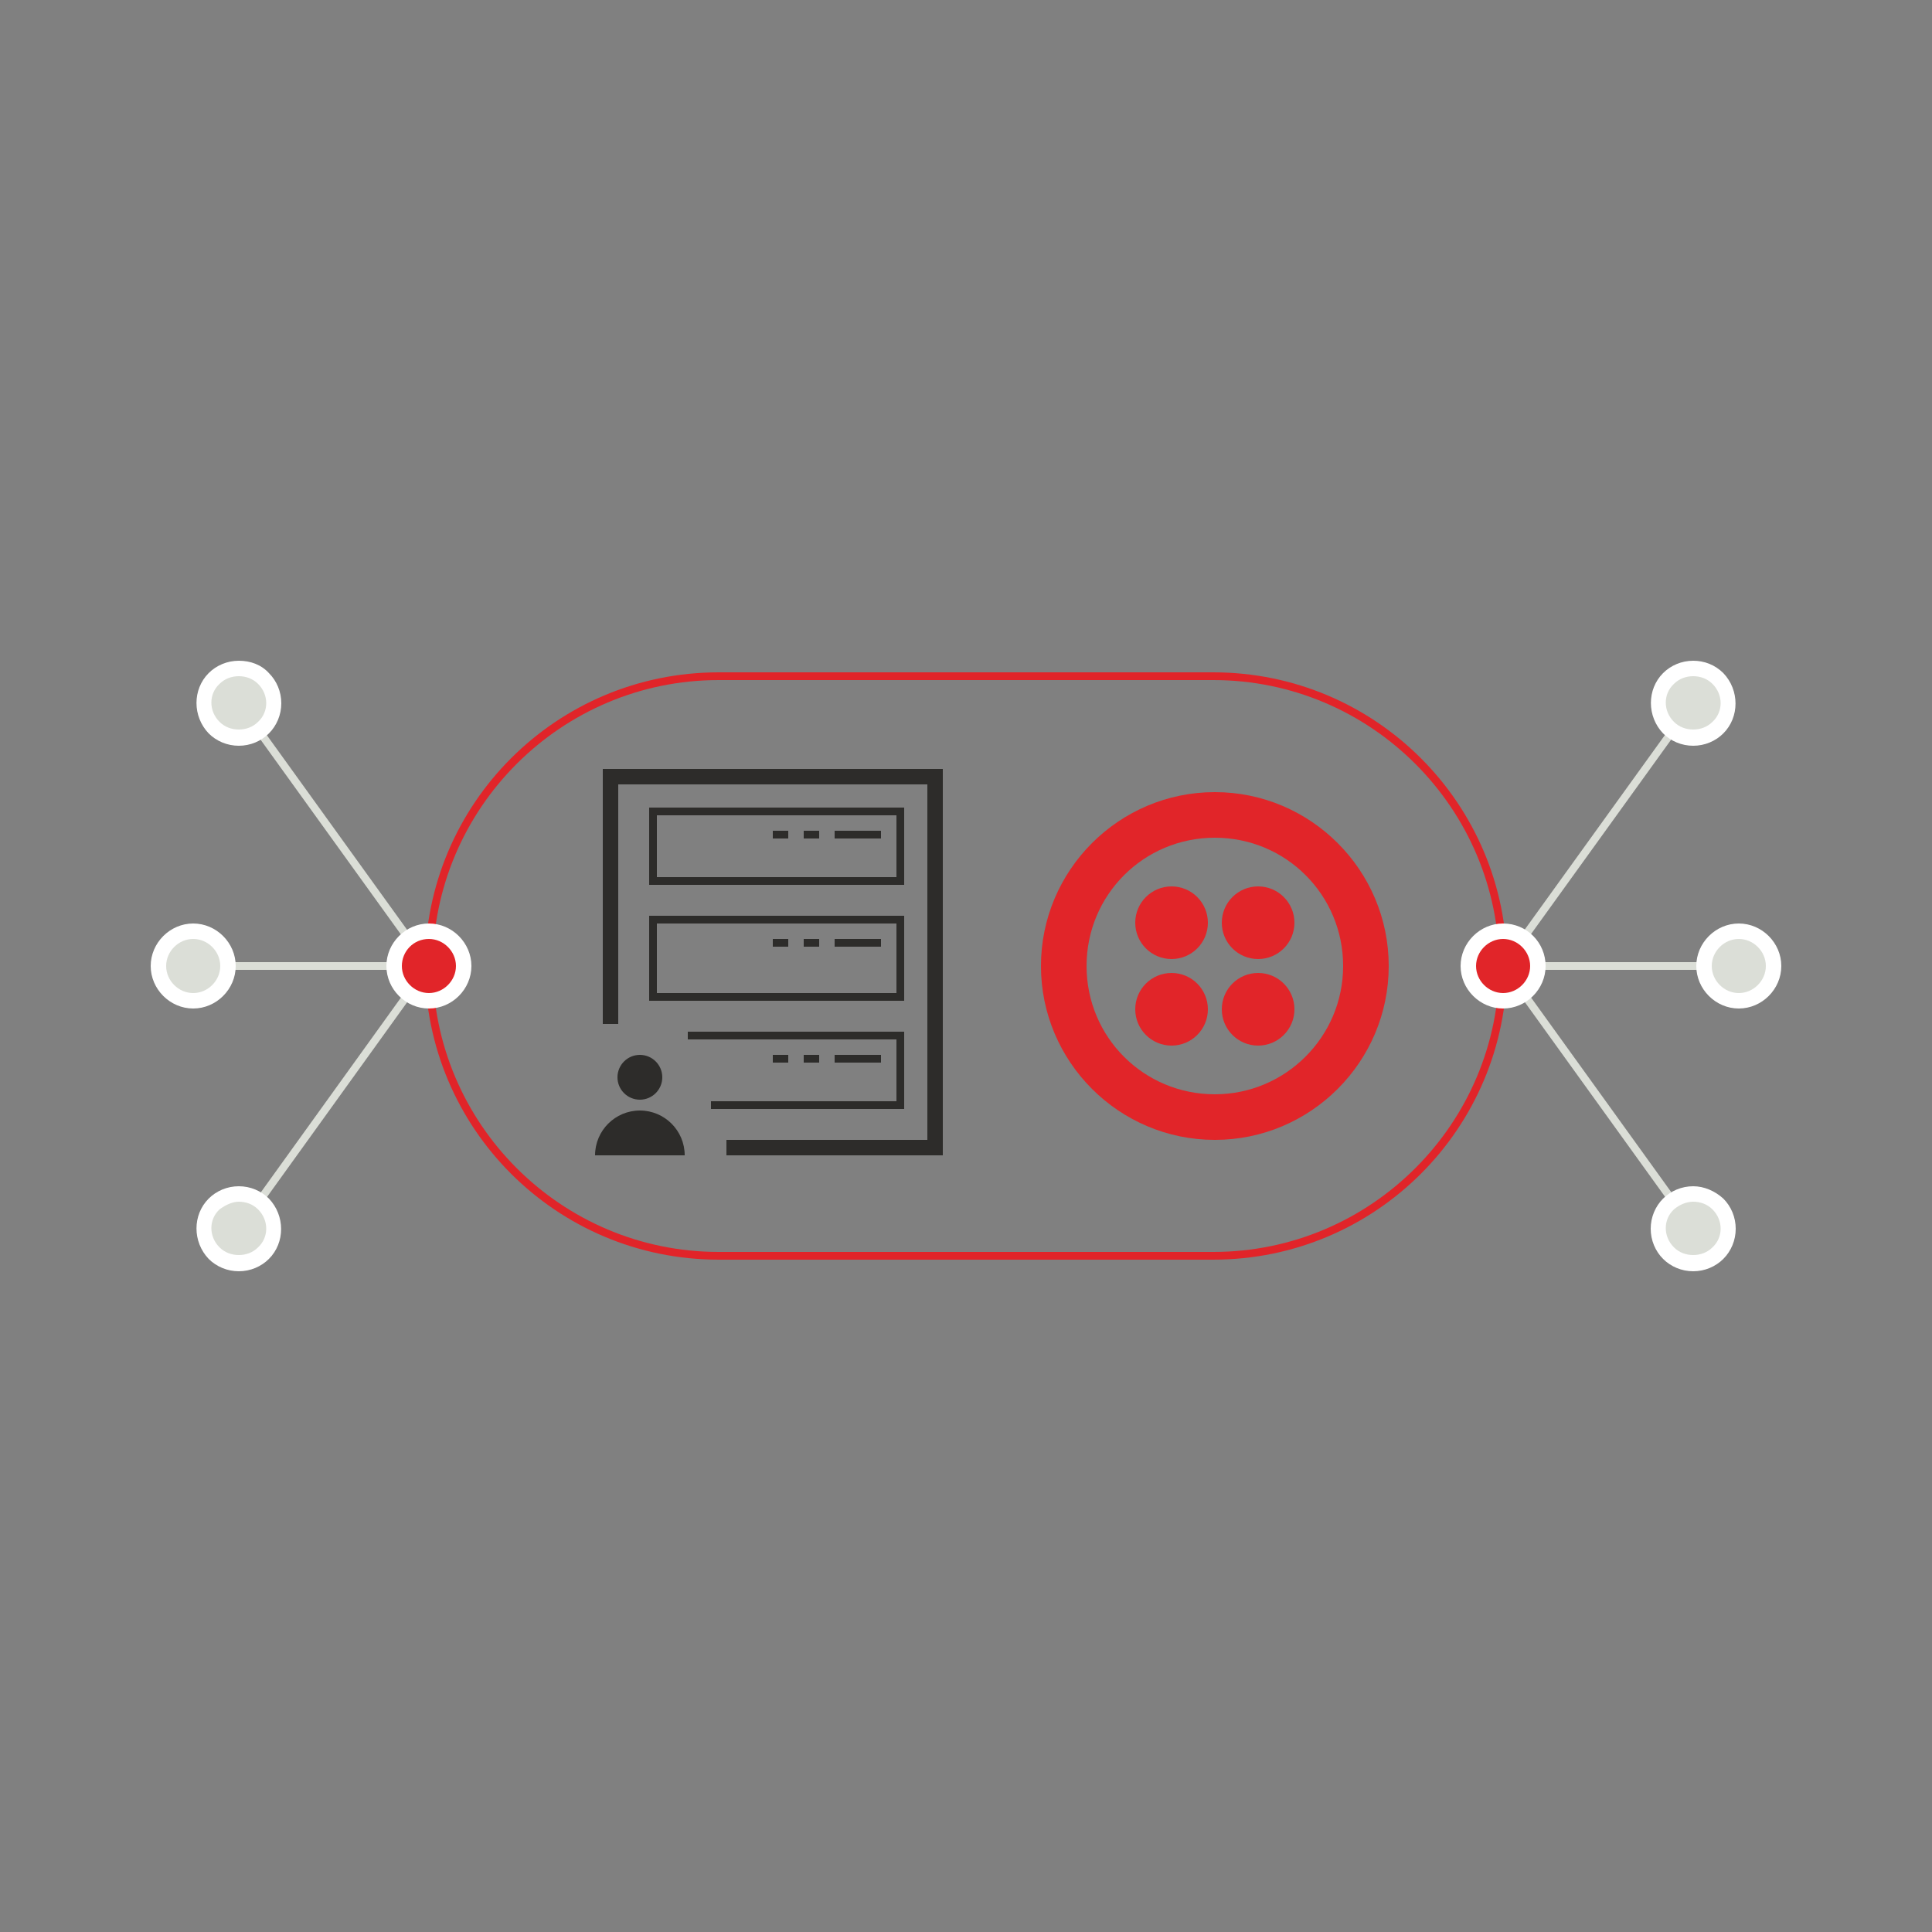 <svg xmlns="http://www.w3.org/2000/svg" width="250" height="250" viewBox="0 0 250 250"><rect x="0" y="0" width="250" height="250" fill="#808080" stroke="none"/><path fill="#E12429" d="M157 163H93c-21 0-38-17-38-38s17-38 38-38h64c21 0 38 17 38 38s-17 38-38 38zM93 88c-20.4 0-37 16.6-37 37s16.6 37 37 37h64c20.4 0 37-16.6 37-37s-16.6-37-37-37H93z"/><path fill="#E12529" d="M157.2 102.5c-12.4 0-22.5 10.1-22.5 22.5s10.1 22.5 22.5 22.5 22.5-10.1 22.5-22.5-10.1-22.5-22.5-22.5zm0 39.1c-9.2 0-16.6-7.4-16.6-16.6s7.4-16.6 16.6-16.6c9.2 0 16.6 7.4 16.6 16.6s-7.5 16.6-16.6 16.6z"/><circle fill="#E12529" cx="162.8" cy="119.4" r="4.7"/><circle fill="#E12529" cx="162.8" cy="130.6" r="4.7"/><circle fill="#E12529" cx="151.6" cy="130.6" r="4.7"/><circle fill="#E12529" cx="151.6" cy="119.4" r="4.7"/><path fill="#2D2C2A" d="M117 114.5H84v-10h33v10zm-32-1h31v-8H85v8zm32 16H84v-11h33v11zm-32-1h31v-9H85v9zm32 15H92v-1h24v-8H89v-1h28z"/><path fill="#2D2C2A" d="M122 149.5H94v-2h26v-46H80v31h-2v-33h44z"/><path fill="#2D2C2A" d="M108 121.5h6v1h-6zm-4 0h2v1h-2zm-4 0h2v1h-2zM108 107.5h6v1h-6zm-4 0h2v1h-2zm-4 0h2v1h-2zM108 136.5h6v1h-6zm-4 0h2v1h-2zm-4 0h2v1h-2zM85.7 139.4c0 1.6-1.3 2.9-2.9 2.9s-2.9-1.3-2.9-2.9 1.3-2.9 2.9-2.9 2.9 1.3 2.9 2.9zm2.9 10.1c0-3.2-2.6-5.8-5.8-5.8-3.2 0-5.8 2.6-5.8 5.8h11.6z"/><g><path fill="#DBDED7" d="M194.5 124.5H225v1h-30.5z"/><path fill="#DBDED7" d="M225 129.5c-2.5 0-4.5-2-4.5-4.5s2-4.5 4.5-4.5 4.5 2 4.5 4.5-2 4.5-4.5 4.5z"/><path fill="#FFF" d="M225 121.5c1.9 0 3.5 1.6 3.5 3.5s-1.6 3.5-3.5 3.5-3.5-1.6-3.5-3.5 1.6-3.5 3.5-3.5m0-2c-3 0-5.5 2.5-5.5 5.5s2.5 5.5 5.5 5.5 5.5-2.5 5.5-5.5-2.5-5.5-5.5-5.5z"/><path fill="#DBDED7" d="M194.945 124.675l24.49 33.998-.81.585-24.492-33.998z"/><path fill="#DBDED7" d="M219.1 163.5c-1.2 0-2.3-.5-3.2-1.3-1.8-1.8-1.8-4.6 0-6.4.8-.8 2-1.3 3.2-1.3 1.2 0 2.3.5 3.2 1.3 1.8 1.8 1.8 4.6 0 6.4-.9.9-2 1.3-3.2 1.3z"/><path fill="#FFF" d="M219.1 155.5c.9 0 1.8.3 2.5 1 1.4 1.4 1.4 3.6 0 4.9-.7.7-1.6 1-2.5 1s-1.8-.3-2.5-1c-1.4-1.4-1.4-3.6 0-4.9.7-.6 1.6-1 2.5-1m0-2c-1.5 0-2.9.6-3.9 1.6s-1.6 2.4-1.6 3.9.6 2.9 1.6 3.9 2.4 1.6 3.9 1.6 2.9-.6 3.9-1.6 1.6-2.4 1.6-3.9-.6-2.9-1.6-3.9c-1.1-1-2.5-1.6-3.9-1.6z"/><path fill="#DBDED7" d="M218.646 90.664l.812.585-24.554 34.073-.81-.585z"/><path fill="#DBDED7" d="M219.1 95.5c-1.2 0-2.3-.5-3.2-1.3-1.8-1.8-1.8-4.6 0-6.4.9-.9 2-1.3 3.2-1.3 1.2 0 2.3.5 3.2 1.3 1.8 1.8 1.8 4.6 0 6.4-.9.8-2 1.3-3.2 1.3z"/><path fill="#FFF" d="M219.1 87.5c.9 0 1.8.3 2.5 1 1.4 1.4 1.4 3.6 0 4.9-.7.7-1.6 1-2.5 1-.9 0-1.8-.3-2.5-1-1.4-1.4-1.4-3.6 0-4.9.7-.7 1.6-1 2.5-1m0-2c-1.5 0-2.9.6-3.9 1.6-2.1 2.1-2.1 5.6 0 7.8 1 1 2.4 1.6 3.9 1.6s2.9-.6 3.9-1.6c2.1-2.1 2.1-5.6 0-7.8-1.1-1.1-2.5-1.6-3.9-1.6z"/><g><path fill="#E12529" d="M194.5 129.5c-2.5 0-4.5-2-4.5-4.5s2-4.5 4.5-4.5 4.5 2 4.5 4.5-2 4.5-4.5 4.5z"/><path fill="#FFF" d="M194.5 121.5c1.9 0 3.5 1.6 3.5 3.5s-1.6 3.5-3.5 3.5-3.5-1.6-3.5-3.5 1.6-3.5 3.5-3.5m0-2c-3 0-5.5 2.5-5.5 5.5s2.5 5.5 5.5 5.5 5.5-2.5 5.5-5.5-2.4-5.5-5.5-5.5z"/></g></g><g><path fill="#DBDED7" d="M25 124.5h30.5v1H25z"/><path fill="#DBDED7" d="M25 129.5c-2.5 0-4.5-2-4.5-4.5s2-4.5 4.5-4.5 4.5 2 4.5 4.5-2 4.5-4.5 4.5z"/><path fill="#FFF" d="M25 121.5c1.9 0 3.5 1.6 3.5 3.5s-1.6 3.5-3.5 3.5-3.5-1.6-3.5-3.5 1.6-3.5 3.5-3.5m0-2c-3 0-5.5 2.5-5.5 5.5s2.5 5.5 5.5 5.5 5.5-2.5 5.5-5.5-2.5-5.5-5.5-5.5z"/><path fill="#DBDED7" d="M55.067 124.665l.812.585-24.476 34.01-.81-.584z"/><path fill="#DBDED7" d="M30.9 163.5c-1.2 0-2.3-.5-3.2-1.3-1.8-1.8-1.8-4.6 0-6.4.9-.8 2-1.3 3.2-1.3 1.2 0 2.3.5 3.2 1.3 1.8 1.8 1.8 4.6 0 6.4-.8.9-1.9 1.3-3.2 1.3z"/><path fill="#FFF" d="M30.9 155.5c.9 0 1.8.3 2.5 1 1.4 1.4 1.4 3.6 0 4.9-.7.7-1.6 1-2.5 1s-1.8-.3-2.5-1c-1.4-1.4-1.4-3.6 0-4.9.8-.6 1.7-1 2.5-1m0-2c-1.5 0-2.9.6-3.9 1.6-2.1 2.1-2.1 5.6 0 7.8 1 1 2.4 1.6 3.9 1.6s2.9-.6 3.9-1.6c2.1-2.1 2.1-5.6 0-7.8-1-1-2.4-1.6-3.9-1.6z"/><path fill="#DBDED7" d="M31.316 90.67l24.553 34.075-.813.585-24.553-34.075z"/><path fill="#DBDED7" d="M30.9 95.5c-1.2 0-2.3-.5-3.2-1.3-1.8-1.8-1.8-4.6 0-6.4.9-.9 2-1.3 3.2-1.3 1.2 0 2.3.5 3.2 1.3 1.8 1.8 1.8 4.6 0 6.4-.8.8-2 1.3-3.2 1.3z"/><path fill="#FFF" d="M30.9 87.5c.9 0 1.8.3 2.5 1 1.4 1.4 1.4 3.6 0 4.9-.7.7-1.6 1-2.5 1s-1.8-.3-2.5-1c-1.4-1.4-1.4-3.6 0-4.9.7-.7 1.6-1 2.5-1m0-2c-1.5 0-2.9.6-3.9 1.6-2.1 2.1-2.1 5.6 0 7.8 1 1 2.4 1.6 3.9 1.6s2.9-.6 3.9-1.6 1.6-2.4 1.6-3.9-.6-2.9-1.6-3.9c-1-1.1-2.4-1.6-3.9-1.6z"/><g><path fill="#E12529" d="M55.5 129.5c-2.5 0-4.5-2-4.5-4.5s2-4.5 4.5-4.5 4.5 2 4.5 4.5-2.1 4.5-4.5 4.5z"/><path fill="#FFF" d="M55.5 121.5c1.9 0 3.5 1.6 3.5 3.5s-1.6 3.5-3.5 3.5-3.5-1.6-3.5-3.5 1.5-3.5 3.5-3.5m0-2c-3 0-5.5 2.5-5.5 5.5s2.5 5.5 5.5 5.5S61 128 61 125s-2.5-5.5-5.5-5.5z"/></g></g></svg>